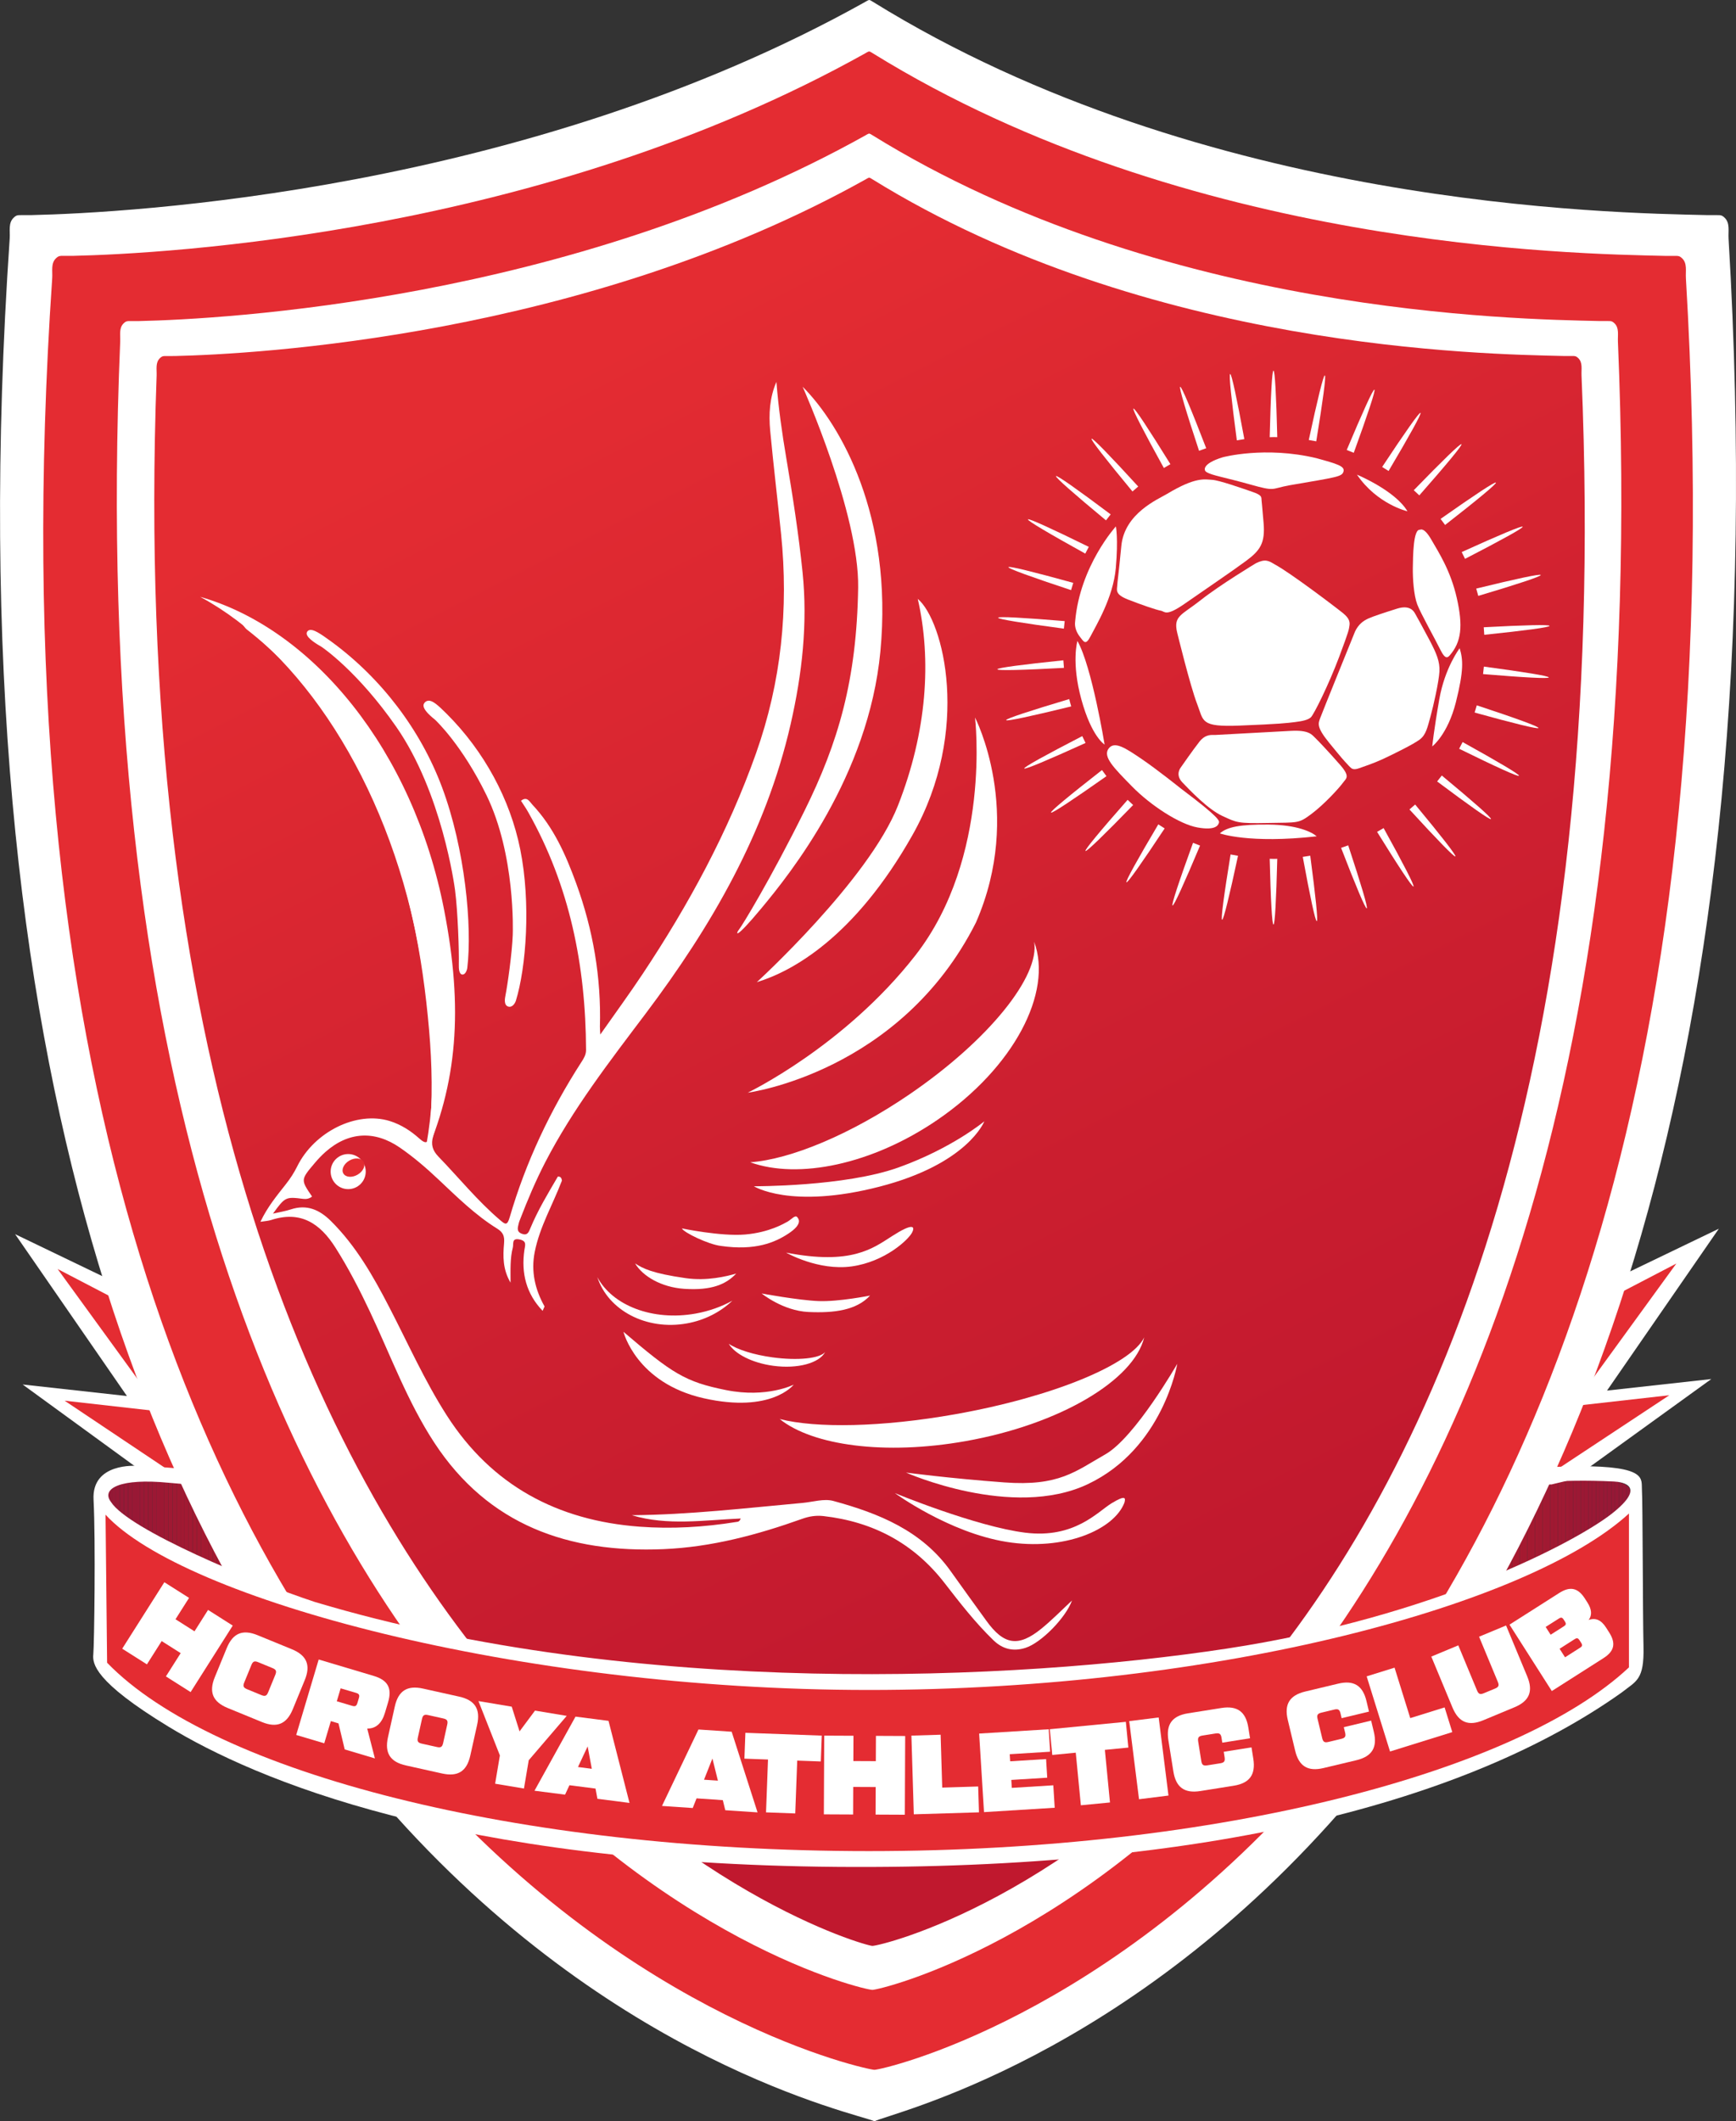 <svg xmlns="http://www.w3.org/2000/svg" xmlns:xlink="http://www.w3.org/1999/xlink" id="Calque_1" x="0px" y="0px" viewBox="0 0 499.73 610.55" style="enable-background:new 0 0 499.73 610.55;" xml:space="preserve"><rect x="0" y="0" width="499.73" height="610.55" fill="#333333" stroke="none"/><style type="text/css">	.st0{fill:url(#SVGID_1_);}	.st1{fill:url(#SVGID_2_);}	.st2{fill:#FFFFFF;}	.st3{fill:#E42C32;}	.st4{fill:#CDCCCC;}	.st5{opacity:0.71;}	.st6{opacity:0.64;}	.st7{opacity:0.72;}	.st8{stroke:#000000;stroke-miterlimit:10;}	.st9{stroke:#000000;stroke-width:2;stroke-miterlimit:10;}	.st10{fill:url(#SVGID_3_);}	.st11{fill:url(#SVGID_4_);}	.st12{fill:url(#SVGID_5_);}	.st13{fill:url(#SVGID_6_);}	.st14{fill:url(#SVGID_7_);}	.st15{fill:url(#SVGID_8_);}	.st16{fill:url(#SVGID_9_);}	.st17{fill:url(#SVGID_10_);}	.st18{fill:url(#SVGID_11_);}	.st19{fill:url(#SVGID_12_);}	.st20{fill:url(#SVGID_13_);}	.st21{fill:url(#SVGID_14_);}	.st22{fill:url(#SVGID_15_);}	.st23{fill:url(#SVGID_16_);}	.st24{fill:url(#SVGID_17_);}	.st25{fill:url(#SVGID_18_);}	.st26{fill:url(#SVGID_19_);}	.st27{fill:url(#SVGID_20_);}	.st28{fill:url(#SVGID_21_);}	.st29{fill:url(#SVGID_22_);}	.st30{fill:url(#SVGID_23_);}	.st31{fill:url(#SVGID_24_);}	.st32{fill:url(#SVGID_25_);}	.st33{fill:#FFFFFF;stroke:#FFFFFF;stroke-miterlimit:10;}	.st34{fill:#FFFFFF;stroke:#FFFFFF;stroke-width:2;stroke-miterlimit:10;}	.st35{clip-path:url(#SVGID_27_);fill:#BE1823;}	.st36{clip-path:url(#SVGID_27_);fill:#BE1824;}	.st37{clip-path:url(#SVGID_27_);fill:#BD1824;}	.st38{clip-path:url(#SVGID_27_);fill:#BC1824;}	.st39{clip-path:url(#SVGID_27_);fill:#BB1825;}	.st40{clip-path:url(#SVGID_27_);fill:#BA1825;}	.st41{clip-path:url(#SVGID_27_);fill:#B91826;}	.st42{clip-path:url(#SVGID_27_);fill:#B81826;}	.st43{clip-path:url(#SVGID_27_);fill:#B71827;}	.st44{clip-path:url(#SVGID_27_);fill:#B61827;}	.st45{clip-path:url(#SVGID_27_);fill:#B51828;}	.st46{clip-path:url(#SVGID_27_);fill:#B51928;}	.st47{clip-path:url(#SVGID_27_);fill:#B41928;}	.st48{clip-path:url(#SVGID_27_);fill:#B31929;}	.st49{clip-path:url(#SVGID_27_);fill:#B21929;}	.st50{clip-path:url(#SVGID_27_);fill:#B1192A;}	.st51{clip-path:url(#SVGID_27_);fill:#B0192A;}	.st52{clip-path:url(#SVGID_27_);fill:#B0192B;}	.st53{clip-path:url(#SVGID_27_);fill:#AF192B;}	.st54{clip-path:url(#SVGID_27_);fill:#AE192B;}	.st55{clip-path:url(#SVGID_27_);fill:#AE192C;}	.st56{clip-path:url(#SVGID_27_);fill:#AD192C;}	.st57{clip-path:url(#SVGID_27_);fill:#AC192C;}	.st58{clip-path:url(#SVGID_27_);fill:#AC192D;}	.st59{clip-path:url(#SVGID_27_);fill:#AB192D;}	.st60{clip-path:url(#SVGID_27_);fill:#AA192D;}	.st61{clip-path:url(#SVGID_27_);fill:#AA192E;}	.st62{clip-path:url(#SVGID_27_);fill:#A9192E;}	.st63{clip-path:url(#SVGID_27_);fill:#A8192F;}	.st64{clip-path:url(#SVGID_27_);fill:#A7192F;}	.st65{clip-path:url(#SVGID_27_);fill:#A61930;}	.st66{clip-path:url(#SVGID_27_);fill:#A51930;}	.st67{clip-path:url(#SVGID_27_);fill:#A41930;}	.st68{clip-path:url(#SVGID_27_);fill:#A41931;}	.st69{clip-path:url(#SVGID_27_);fill:#A31931;}	.st70{clip-path:url(#SVGID_27_);fill:#A21931;}	.st71{clip-path:url(#SVGID_27_);fill:#A21932;}	.st72{clip-path:url(#SVGID_27_);fill:#A11932;}	.st73{clip-path:url(#SVGID_27_);fill:#A01932;}	.st74{clip-path:url(#SVGID_27_);fill:#9F1933;}	.st75{clip-path:url(#SVGID_27_);fill:#9E1933;}	.st76{clip-path:url(#SVGID_27_);fill:#9D1833;}	.st77{clip-path:url(#SVGID_27_);fill:#9D1834;}	.st78{clip-path:url(#SVGID_27_);fill:#9C1834;}	.st79{clip-path:url(#SVGID_27_);fill:#9B1834;}	.st80{clip-path:url(#SVGID_27_);fill:#9A1835;}	.st81{clip-path:url(#SVGID_27_);fill:#991835;}	.st82{clip-path:url(#SVGID_27_);fill:#981835;}	.st83{clip-path:url(#SVGID_27_);fill:#981836;}	.st84{clip-path:url(#SVGID_27_);fill:#971836;}	.st85{clip-path:url(#SVGID_27_);fill:#961836;}	.st86{clip-path:url(#SVGID_27_);fill:#951836;}	.st87{clip-path:url(#SVGID_27_);fill:#941837;}	.st88{clip-path:url(#SVGID_29_);fill:#941837;}	.st89{clip-path:url(#SVGID_29_);fill:#951836;}	.st90{clip-path:url(#SVGID_29_);fill:#961836;}	.st91{clip-path:url(#SVGID_29_);fill:#971836;}	.st92{clip-path:url(#SVGID_29_);fill:#981836;}	.st93{clip-path:url(#SVGID_29_);fill:#981835;}	.st94{clip-path:url(#SVGID_29_);fill:#991835;}	.st95{clip-path:url(#SVGID_29_);fill:#9A1835;}	.st96{clip-path:url(#SVGID_29_);fill:#9B1834;}	.st97{clip-path:url(#SVGID_29_);fill:#9C1834;}	.st98{clip-path:url(#SVGID_29_);fill:#9D1834;}	.st99{clip-path:url(#SVGID_29_);fill:#9D1833;}	.st100{clip-path:url(#SVGID_29_);fill:#9E1933;}	.st101{clip-path:url(#SVGID_29_);fill:#9F1933;}	.st102{clip-path:url(#SVGID_29_);fill:#A01932;}	.st103{clip-path:url(#SVGID_29_);fill:#A11932;}	.st104{clip-path:url(#SVGID_29_);fill:#A21932;}	.st105{clip-path:url(#SVGID_29_);fill:#A21931;}	.st106{clip-path:url(#SVGID_29_);fill:#A31931;}	.st107{clip-path:url(#SVGID_29_);fill:#A41931;}	.st108{clip-path:url(#SVGID_29_);fill:#A41930;}	.st109{clip-path:url(#SVGID_29_);fill:#A51930;}	.st110{clip-path:url(#SVGID_29_);fill:#A61930;}	.st111{clip-path:url(#SVGID_29_);fill:#A7192F;}	.st112{clip-path:url(#SVGID_29_);fill:#A8192F;}	.st113{clip-path:url(#SVGID_29_);fill:#A9192E;}	.st114{clip-path:url(#SVGID_29_);fill:#AA192E;}	.st115{clip-path:url(#SVGID_29_);fill:#AA192D;}	.st116{clip-path:url(#SVGID_29_);fill:#AB192D;}	.st117{clip-path:url(#SVGID_29_);fill:#AC192D;}	.st118{clip-path:url(#SVGID_29_);fill:#AC192C;}	.st119{clip-path:url(#SVGID_29_);fill:#AD192C;}	.st120{clip-path:url(#SVGID_29_);fill:#AE192C;}	.st121{clip-path:url(#SVGID_29_);fill:#AE192B;}	.st122{clip-path:url(#SVGID_29_);fill:#AF192B;}	.st123{clip-path:url(#SVGID_29_);fill:#B0192B;}	.st124{clip-path:url(#SVGID_29_);fill:#B0192A;}	.st125{clip-path:url(#SVGID_29_);fill:#B1192A;}	.st126{clip-path:url(#SVGID_29_);fill:#B21929;}	.st127{clip-path:url(#SVGID_29_);fill:#B31929;}	.st128{clip-path:url(#SVGID_29_);fill:#B41928;}	.st129{clip-path:url(#SVGID_29_);fill:#B51928;}	.st130{clip-path:url(#SVGID_29_);fill:#B51828;}	.st131{clip-path:url(#SVGID_29_);fill:#B61827;}	.st132{clip-path:url(#SVGID_29_);fill:#B71827;}	.st133{clip-path:url(#SVGID_29_);fill:#B81826;}	.st134{clip-path:url(#SVGID_29_);fill:#B91826;}	.st135{clip-path:url(#SVGID_29_);fill:#BA1825;}	.st136{clip-path:url(#SVGID_29_);fill:#BB1825;}	.st137{clip-path:url(#SVGID_29_);fill:#BC1824;}	.st138{clip-path:url(#SVGID_29_);fill:#BD1824;}	.st139{clip-path:url(#SVGID_29_);fill:#BE1824;}	.st140{clip-path:url(#SVGID_29_);fill:#BE1823;}	.st141{fill:url(#SVGID_30_);}	.st142{clip-path:url(#SVGID_32_);fill:#BE1823;}	.st143{clip-path:url(#SVGID_32_);fill:#BE1824;}	.st144{clip-path:url(#SVGID_32_);fill:#BD1824;}	.st145{clip-path:url(#SVGID_32_);fill:#BC1824;}	.st146{clip-path:url(#SVGID_32_);fill:#BB1825;}	.st147{clip-path:url(#SVGID_32_);fill:#BA1825;}	.st148{clip-path:url(#SVGID_32_);fill:#B91826;}	.st149{clip-path:url(#SVGID_32_);fill:#B81826;}	.st150{clip-path:url(#SVGID_32_);fill:#B71827;}	.st151{clip-path:url(#SVGID_32_);fill:#B61827;}	.st152{clip-path:url(#SVGID_32_);fill:#B51828;}	.st153{clip-path:url(#SVGID_32_);fill:#B51928;}	.st154{clip-path:url(#SVGID_32_);fill:#B41928;}	.st155{clip-path:url(#SVGID_32_);fill:#B31929;}	.st156{clip-path:url(#SVGID_32_);fill:#B21929;}	.st157{clip-path:url(#SVGID_32_);fill:#B1192A;}	.st158{clip-path:url(#SVGID_32_);fill:#B0192A;}	.st159{clip-path:url(#SVGID_32_);fill:#B0192B;}	.st160{clip-path:url(#SVGID_32_);fill:#AF192B;}	.st161{clip-path:url(#SVGID_32_);fill:#AE192B;}	.st162{clip-path:url(#SVGID_32_);fill:#AE192C;}	.st163{clip-path:url(#SVGID_32_);fill:#AD192C;}	.st164{clip-path:url(#SVGID_32_);fill:#AC192C;}	.st165{clip-path:url(#SVGID_32_);fill:#AC192D;}	.st166{clip-path:url(#SVGID_32_);fill:#AB192D;}	.st167{clip-path:url(#SVGID_32_);fill:#AA192D;}	.st168{clip-path:url(#SVGID_32_);fill:#AA192E;}	.st169{clip-path:url(#SVGID_32_);fill:#A9192E;}	.st170{clip-path:url(#SVGID_32_);fill:#A8192F;}	.st171{clip-path:url(#SVGID_32_);fill:#A7192F;}	.st172{clip-path:url(#SVGID_32_);fill:#A61930;}	.st173{clip-path:url(#SVGID_32_);fill:#A51930;}	.st174{clip-path:url(#SVGID_32_);fill:#A41930;}	.st175{clip-path:url(#SVGID_32_);fill:#A41931;}	.st176{clip-path:url(#SVGID_32_);fill:#A31931;}	.st177{clip-path:url(#SVGID_32_);fill:#A21931;}	.st178{clip-path:url(#SVGID_32_);fill:#A21932;}	.st179{clip-path:url(#SVGID_32_);fill:#A11932;}	.st180{clip-path:url(#SVGID_32_);fill:#A01932;}	.st181{clip-path:url(#SVGID_32_);fill:#9F1933;}	.st182{clip-path:url(#SVGID_32_);fill:#9E1933;}	.st183{clip-path:url(#SVGID_32_);fill:#9D1833;}	.st184{clip-path:url(#SVGID_32_);fill:#9D1834;}	.st185{clip-path:url(#SVGID_32_);fill:#9C1834;}	.st186{clip-path:url(#SVGID_32_);fill:#9B1834;}	.st187{clip-path:url(#SVGID_32_);fill:#9A1835;}	.st188{clip-path:url(#SVGID_32_);fill:#991835;}	.st189{clip-path:url(#SVGID_32_);fill:#981835;}	.st190{clip-path:url(#SVGID_32_);fill:#981836;}	.st191{clip-path:url(#SVGID_32_);fill:#971836;}	.st192{clip-path:url(#SVGID_32_);fill:#961836;}	.st193{clip-path:url(#SVGID_32_);fill:#951836;}	.st194{clip-path:url(#SVGID_32_);fill:#941837;}	.st195{clip-path:url(#SVGID_34_);fill:#941837;}	.st196{clip-path:url(#SVGID_34_);fill:#951836;}	.st197{clip-path:url(#SVGID_34_);fill:#961836;}	.st198{clip-path:url(#SVGID_34_);fill:#971836;}	.st199{clip-path:url(#SVGID_34_);fill:#981836;}	.st200{clip-path:url(#SVGID_34_);fill:#981835;}	.st201{clip-path:url(#SVGID_34_);fill:#991835;}	.st202{clip-path:url(#SVGID_34_);fill:#9A1835;}	.st203{clip-path:url(#SVGID_34_);fill:#9B1834;}	.st204{clip-path:url(#SVGID_34_);fill:#9C1834;}	.st205{clip-path:url(#SVGID_34_);fill:#9D1834;}	.st206{clip-path:url(#SVGID_34_);fill:#9D1833;}	.st207{clip-path:url(#SVGID_34_);fill:#9E1933;}	.st208{clip-path:url(#SVGID_34_);fill:#9F1933;}	.st209{clip-path:url(#SVGID_34_);fill:#A01932;}	.st210{clip-path:url(#SVGID_34_);fill:#A11932;}	.st211{clip-path:url(#SVGID_34_);fill:#A21932;}	.st212{clip-path:url(#SVGID_34_);fill:#A21931;}	.st213{clip-path:url(#SVGID_34_);fill:#A31931;}	.st214{clip-path:url(#SVGID_34_);fill:#A41931;}	.st215{clip-path:url(#SVGID_34_);fill:#A41930;}	.st216{clip-path:url(#SVGID_34_);fill:#A51930;}	.st217{clip-path:url(#SVGID_34_);fill:#A61930;}	.st218{clip-path:url(#SVGID_34_);fill:#A7192F;}	.st219{clip-path:url(#SVGID_34_);fill:#A8192F;}	.st220{clip-path:url(#SVGID_34_);fill:#A9192E;}	.st221{clip-path:url(#SVGID_34_);fill:#AA192E;}	.st222{clip-path:url(#SVGID_34_);fill:#AA192D;}	.st223{clip-path:url(#SVGID_34_);fill:#AB192D;}	.st224{clip-path:url(#SVGID_34_);fill:#AC192D;}	.st225{clip-path:url(#SVGID_34_);fill:#AC192C;}	.st226{clip-path:url(#SVGID_34_);fill:#AD192C;}	.st227{clip-path:url(#SVGID_34_);fill:#AE192C;}	.st228{clip-path:url(#SVGID_34_);fill:#AE192B;}	.st229{clip-path:url(#SVGID_34_);fill:#AF192B;}	.st230{clip-path:url(#SVGID_34_);fill:#B0192B;}	.st231{clip-path:url(#SVGID_34_);fill:#B0192A;}	.st232{clip-path:url(#SVGID_34_);fill:#B1192A;}	.st233{clip-path:url(#SVGID_34_);fill:#B21929;}	.st234{clip-path:url(#SVGID_34_);fill:#B31929;}	.st235{clip-path:url(#SVGID_34_);fill:#B41928;}	.st236{clip-path:url(#SVGID_34_);fill:#B51928;}	.st237{clip-path:url(#SVGID_34_);fill:#B51828;}	.st238{clip-path:url(#SVGID_34_);fill:#B61827;}	.st239{clip-path:url(#SVGID_34_);fill:#B71827;}	.st240{clip-path:url(#SVGID_34_);fill:#B81826;}	.st241{clip-path:url(#SVGID_34_);fill:#B91826;}	.st242{clip-path:url(#SVGID_34_);fill:#BA1825;}	.st243{clip-path:url(#SVGID_34_);fill:#BB1825;}	.st244{clip-path:url(#SVGID_34_);fill:#BC1824;}	.st245{clip-path:url(#SVGID_34_);fill:#BD1824;}	.st246{clip-path:url(#SVGID_34_);fill:#BE1824;}	.st247{clip-path:url(#SVGID_34_);fill:#BE1823;}	.st248{fill:url(#SVGID_35_);}</style><g>	<g>		<defs>			<path id="SVGID_31_" d="M428.07,425.22c0,0,27.14-0.22,34.46,0.72c7.32,0.94,12.05,3.06-3.95,13.91    c-9.12,6.18-18.6,11.12-28.41,15.44c-9.84,4.33-28.23,11.95-33.53,7.4c-5.3-4.55,14.58-34.31,14.58-34.31    S418.31,426.65,428.07,425.22z"></path>		</defs>		<clipPath id="SVGID_1_">			<use xlink:href="#SVGID_31_" style="overflow:visible;"></use>		</clipPath>		<rect x="391.34" y="425" style="clip-path:url(#SVGID_1_);fill:#BE1823;" width="4.4" height="42.24"></rect>		<rect x="395.74" y="425" style="clip-path:url(#SVGID_1_);fill:#BE1823;" width="1.1" height="42.24"></rect>		<rect x="396.84" y="425" style="clip-path:url(#SVGID_1_);fill:#BE1824;" width="1.1" height="42.24"></rect>		<rect x="397.94" y="425" style="clip-path:url(#SVGID_1_);fill:#BD1824;" width="1.1" height="42.24"></rect>		<rect x="399.04" y="425" style="clip-path:url(#SVGID_1_);fill:#BC1824;" width="1.1" height="42.24"></rect>		<rect x="400.13" y="425" style="clip-path:url(#SVGID_1_);fill:#BB1825;" width="1.1" height="42.24"></rect>		<rect x="401.23" y="425" style="clip-path:url(#SVGID_1_);fill:#BB1825;" width="1.1" height="42.24"></rect>		<rect x="402.33" y="425" style="clip-path:url(#SVGID_1_);fill:#BA1825;" width="1.1" height="42.24"></rect>		<rect x="403.43" y="425" style="clip-path:url(#SVGID_1_);fill:#B91826;" width="1.1" height="42.24"></rect>		<rect x="404.52" y="425" style="clip-path:url(#SVGID_1_);fill:#B91826;" width="1.1" height="42.24"></rect>		<rect x="405.62" y="425" style="clip-path:url(#SVGID_1_);fill:#B81826;" width="1.1" height="42.24"></rect>		<rect x="406.72" y="425" style="clip-path:url(#SVGID_1_);fill:#B71827;" width="1.1" height="42.24"></rect>		<rect x="407.82" y="425" style="clip-path:url(#SVGID_1_);fill:#B71827;" width="1.1" height="42.24"></rect>		<rect x="408.92" y="425" style="clip-path:url(#SVGID_1_);fill:#B61827;" width="1.1" height="42.24"></rect>		<rect x="410.01" y="425" style="clip-path:url(#SVGID_1_);fill:#B51828;" width="1.1" height="42.24"></rect>		<rect x="411.11" y="425" style="clip-path:url(#SVGID_1_);fill:#B51928;" width="1.1" height="42.24"></rect>		<rect x="412.21" y="425" style="clip-path:url(#SVGID_1_);fill:#B41928;" width="1.1" height="42.24"></rect>		<rect x="413.31" y="425" style="clip-path:url(#SVGID_1_);fill:#B31929;" width="1.1" height="42.24"></rect>		<rect x="414.41" y="425" style="clip-path:url(#SVGID_1_);fill:#B31929;" width="1.1" height="42.24"></rect>		<rect x="415.5" y="425" style="clip-path:url(#SVGID_1_);fill:#B21929;" width="1.1" height="42.24"></rect>		<rect x="416.6" y="425" style="clip-path:url(#SVGID_1_);fill:#B1192A;" width="1.1" height="42.24"></rect>		<rect x="417.7" y="425" style="clip-path:url(#SVGID_1_);fill:#B1192A;" width="1.1" height="42.24"></rect>		<rect x="418.8" y="425" style="clip-path:url(#SVGID_1_);fill:#B0192A;" width="1.1" height="42.24"></rect>		<rect x="419.89" y="425" style="clip-path:url(#SVGID_1_);fill:#B0192B;" width="1.1" height="42.24"></rect>		<rect x="420.99" y="425" style="clip-path:url(#SVGID_1_);fill:#AF192B;" width="1.1" height="42.24"></rect>		<rect x="422.09" y="425" style="clip-path:url(#SVGID_1_);fill:#AE192B;" width="1.1" height="42.24"></rect>		<rect x="423.19" y="425" style="clip-path:url(#SVGID_1_);fill:#AE192C;" width="1.1" height="42.24"></rect>		<rect x="424.29" y="425" style="clip-path:url(#SVGID_1_);fill:#AD192C;" width="1.1" height="42.24"></rect>		<rect x="425.38" y="425" style="clip-path:url(#SVGID_1_);fill:#AC192C;" width="1.1" height="42.24"></rect>		<rect x="426.48" y="425" style="clip-path:url(#SVGID_1_);fill:#AC192D;" width="1.1" height="42.24"></rect>		<rect x="427.58" y="425" style="clip-path:url(#SVGID_1_);fill:#AB192D;" width="1.1" height="42.24"></rect>		<rect x="428.68" y="425" style="clip-path:url(#SVGID_1_);fill:#AA192D;" width="1.1" height="42.24"></rect>		<rect x="429.78" y="425" style="clip-path:url(#SVGID_1_);fill:#AA192E;" width="1.1" height="42.24"></rect>		<rect x="430.87" y="425" style="clip-path:url(#SVGID_1_);fill:#A9192E;" width="1.1" height="42.24"></rect>		<rect x="431.97" y="425" style="clip-path:url(#SVGID_1_);fill:#A9192E;" width="1.1" height="42.24"></rect>		<rect x="433.07" y="425" style="clip-path:url(#SVGID_1_);fill:#A8192F;" width="1.1" height="42.24"></rect>		<rect x="434.17" y="425" style="clip-path:url(#SVGID_1_);fill:#A7192F;" width="1.1" height="42.24"></rect>		<rect x="435.27" y="425" style="clip-path:url(#SVGID_1_);fill:#A7192F;" width="1.1" height="42.24"></rect>		<rect x="436.36" y="425" style="clip-path:url(#SVGID_1_);fill:#A61930;" width="1.1" height="42.24"></rect>		<rect x="437.46" y="425" style="clip-path:url(#SVGID_1_);fill:#A51930;" width="1.1" height="42.24"></rect>		<rect x="438.56" y="425" style="clip-path:url(#SVGID_1_);fill:#A51930;" width="1.1" height="42.24"></rect>		<rect x="439.66" y="425" style="clip-path:url(#SVGID_1_);fill:#A41930;" width="1.1" height="42.24"></rect>		<rect x="440.75" y="425" style="clip-path:url(#SVGID_1_);fill:#A41931;" width="1.1" height="42.24"></rect>		<rect x="441.85" y="425" style="clip-path:url(#SVGID_1_);fill:#A31931;" width="1.1" height="42.24"></rect>		<rect x="442.95" y="425" style="clip-path:url(#SVGID_1_);fill:#A21931;" width="1.1" height="42.24"></rect>		<rect x="444.05" y="425" style="clip-path:url(#SVGID_1_);fill:#A21932;" width="1.1" height="42.24"></rect>		<rect x="445.15" y="425" style="clip-path:url(#SVGID_1_);fill:#A11932;" width="1.1" height="42.24"></rect>		<rect x="446.24" y="425" style="clip-path:url(#SVGID_1_);fill:#A01932;" width="1.1" height="42.24"></rect>		<rect x="447.34" y="425" style="clip-path:url(#SVGID_1_);fill:#A01932;" width="1.1" height="42.24"></rect>		<rect x="448.44" y="425" style="clip-path:url(#SVGID_1_);fill:#9F1933;" width="1.1" height="42.24"></rect>		<rect x="449.54" y="425" style="clip-path:url(#SVGID_1_);fill:#9F1933;" width="1.1" height="42.24"></rect>		<rect x="450.64" y="425" style="clip-path:url(#SVGID_1_);fill:#9E1933;" width="1.1" height="42.24"></rect>		<rect x="451.73" y="425" style="clip-path:url(#SVGID_1_);fill:#9D1833;" width="1.1" height="42.24"></rect>		<rect x="452.83" y="425" style="clip-path:url(#SVGID_1_);fill:#9D1834;" width="1.1" height="42.24"></rect>		<rect x="453.93" y="425" style="clip-path:url(#SVGID_1_);fill:#9C1834;" width="1.1" height="42.24"></rect>		<rect x="455.03" y="425" style="clip-path:url(#SVGID_1_);fill:#9B1834;" width="1.1" height="42.24"></rect>		<rect x="456.12" y="425" style="clip-path:url(#SVGID_1_);fill:#9B1834;" width="1.1" height="42.24"></rect>		<rect x="457.22" y="425" style="clip-path:url(#SVGID_1_);fill:#9A1835;" width="1.1" height="42.24"></rect>		<rect x="458.32" y="425" style="clip-path:url(#SVGID_1_);fill:#991835;" width="1.1" height="42.24"></rect>		<rect x="459.42" y="425" style="clip-path:url(#SVGID_1_);fill:#991835;" width="1.1" height="42.24"></rect>		<rect x="460.52" y="425" style="clip-path:url(#SVGID_1_);fill:#981835;" width="1.1" height="42.24"></rect>		<rect x="461.61" y="425" style="clip-path:url(#SVGID_1_);fill:#981836;" width="1.1" height="42.24"></rect>		<rect x="462.71" y="425" style="clip-path:url(#SVGID_1_);fill:#971836;" width="1.1" height="42.24"></rect>		<rect x="463.81" y="425" style="clip-path:url(#SVGID_1_);fill:#961836;" width="1.1" height="42.24"></rect>		<rect x="464.91" y="425" style="clip-path:url(#SVGID_1_);fill:#961836;" width="1.1" height="42.24"></rect>		<rect x="466.01" y="425" style="clip-path:url(#SVGID_1_);fill:#951836;" width="1.1" height="42.24"></rect>		<rect x="467.1" y="425" style="clip-path:url(#SVGID_1_);fill:#941837;" width="1.1" height="42.24"></rect>		<rect x="468.2" y="425" style="clip-path:url(#SVGID_1_);fill:#941837;" width="1.1" height="42.24"></rect>		<rect x="469.3" y="425" style="clip-path:url(#SVGID_1_);fill:#941837;" width="5.28" height="42.24"></rect>	</g></g><g>	<g>		<defs>			<path id="SVGID_33_" d="M69.83,426.65c0,0-25.55-2.6-33.76-1.53s-12.92,2.64,4.43,15.82s54.6,28.03,57.42,28.23    c2.83,0.2,2.73,12.4,8.67,7.23c5.94-5.18-15.46-44.05-15.46-44.05S80.76,428.28,69.83,426.65z"></path>		</defs>		<clipPath id="SVGID_2_">			<use xlink:href="#SVGID_33_" style="overflow:visible;"></use>		</clipPath>		<rect x="23.15" y="424.04" style="clip-path:url(#SVGID_2_);fill:#941837;" width="5.55" height="57.53"></rect>		<rect x="28.7" y="424.04" style="clip-path:url(#SVGID_2_);fill:#941837;" width="1.16" height="57.53"></rect>		<rect x="29.87" y="424.04" style="clip-path:url(#SVGID_2_);fill:#941837;" width="1.16" height="57.53"></rect>		<rect x="31.03" y="424.04" style="clip-path:url(#SVGID_2_);fill:#951836;" width="1.16" height="57.53"></rect>		<rect x="32.2" y="424.04" style="clip-path:url(#SVGID_2_);fill:#961836;" width="1.16" height="57.53"></rect>		<rect x="33.36" y="424.04" style="clip-path:url(#SVGID_2_);fill:#961836;" width="1.16" height="57.53"></rect>		<rect x="34.53" y="424.04" style="clip-path:url(#SVGID_2_);fill:#971836;" width="1.16" height="57.53"></rect>		<rect x="35.69" y="424.04" style="clip-path:url(#SVGID_2_);fill:#981836;" width="1.16" height="57.53"></rect>		<rect x="36.86" y="424.04" style="clip-path:url(#SVGID_2_);fill:#981835;" width="1.16" height="57.53"></rect>		<rect x="38.02" y="424.04" style="clip-path:url(#SVGID_2_);fill:#991835;" width="1.16" height="57.53"></rect>		<rect x="39.18" y="424.04" style="clip-path:url(#SVGID_2_);fill:#991835;" width="1.16" height="57.53"></rect>		<rect x="40.35" y="424.04" style="clip-path:url(#SVGID_2_);fill:#9A1835;" width="1.16" height="57.53"></rect>		<rect x="41.51" y="424.04" style="clip-path:url(#SVGID_2_);fill:#9B1834;" width="1.16" height="57.53"></rect>		<rect x="42.68" y="424.04" style="clip-path:url(#SVGID_2_);fill:#9B1834;" width="1.16" height="57.53"></rect>		<rect x="43.84" y="424.04" style="clip-path:url(#SVGID_2_);fill:#9C1834;" width="1.16" height="57.53"></rect>		<rect x="45.01" y="424.04" style="clip-path:url(#SVGID_2_);fill:#9D1834;" width="1.16" height="57.53"></rect>		<rect x="46.17" y="424.04" style="clip-path:url(#SVGID_2_);fill:#9D1833;" width="1.16" height="57.53"></rect>		<rect x="47.34" y="424.04" style="clip-path:url(#SVGID_2_);fill:#9E1933;" width="1.16" height="57.53"></rect>		<rect x="48.5" y="424.04" style="clip-path:url(#SVGID_2_);fill:#9F1933;" width="1.16" height="57.53"></rect>		<rect x="49.67" y="424.04" style="clip-path:url(#SVGID_2_);fill:#9F1933;" width="1.16" height="57.53"></rect>		<rect x="50.83" y="424.04" style="clip-path:url(#SVGID_2_);fill:#A01932;" width="1.16" height="57.53"></rect>		<rect x="51.99" y="424.04" style="clip-path:url(#SVGID_2_);fill:#A01932;" width="1.16" height="57.53"></rect>		<rect x="53.16" y="424.04" style="clip-path:url(#SVGID_2_);fill:#A11932;" width="1.16" height="57.53"></rect>		<rect x="54.32" y="424.04" style="clip-path:url(#SVGID_2_);fill:#A21932;" width="1.16" height="57.53"></rect>		<rect x="55.49" y="424.04" style="clip-path:url(#SVGID_2_);fill:#A21931;" width="1.16" height="57.53"></rect>		<rect x="56.65" y="424.04" style="clip-path:url(#SVGID_2_);fill:#A31931;" width="1.16" height="57.53"></rect>		<rect x="57.82" y="424.04" style="clip-path:url(#SVGID_2_);fill:#A41931;" width="1.16" height="57.53"></rect>		<rect x="58.98" y="424.04" style="clip-path:url(#SVGID_2_);fill:#A41930;" width="1.16" height="57.53"></rect>		<rect x="60.15" y="424.04" style="clip-path:url(#SVGID_2_);fill:#A51930;" width="1.16" height="57.53"></rect>		<rect x="61.31" y="424.04" style="clip-path:url(#SVGID_2_);fill:#A51930;" width="1.16" height="57.53"></rect>		<rect x="62.48" y="424.04" style="clip-path:url(#SVGID_2_);fill:#A61930;" width="1.16" height="57.53"></rect>		<rect x="63.64" y="424.04" style="clip-path:url(#SVGID_2_);fill:#A7192F;" width="1.16" height="57.53"></rect>		<rect x="64.8" y="424.04" style="clip-path:url(#SVGID_2_);fill:#A7192F;" width="1.16" height="57.53"></rect>		<rect x="65.97" y="424.04" style="clip-path:url(#SVGID_2_);fill:#A8192F;" width="1.16" height="57.53"></rect>		<rect x="67.13" y="424.04" style="clip-path:url(#SVGID_2_);fill:#A9192E;" width="1.16" height="57.53"></rect>		<rect x="68.3" y="424.04" style="clip-path:url(#SVGID_2_);fill:#A9192E;" width="1.16" height="57.53"></rect>		<rect x="69.46" y="424.04" style="clip-path:url(#SVGID_2_);fill:#AA192E;" width="1.16" height="57.53"></rect>		<rect x="70.63" y="424.04" style="clip-path:url(#SVGID_2_);fill:#AA192D;" width="1.16" height="57.53"></rect>		<rect x="71.79" y="424.04" style="clip-path:url(#SVGID_2_);fill:#AB192D;" width="1.16" height="57.53"></rect>		<rect x="72.96" y="424.04" style="clip-path:url(#SVGID_2_);fill:#AC192D;" width="1.16" height="57.53"></rect>		<rect x="74.12" y="424.04" style="clip-path:url(#SVGID_2_);fill:#AC192C;" width="1.16" height="57.53"></rect>		<rect x="75.29" y="424.04" style="clip-path:url(#SVGID_2_);fill:#AD192C;" width="1.16" height="57.53"></rect>		<rect x="76.45" y="424.04" style="clip-path:url(#SVGID_2_);fill:#AE192C;" width="1.16" height="57.53"></rect>		<rect x="77.62" y="424.04" style="clip-path:url(#SVGID_2_);fill:#AE192B;" width="1.16" height="57.53"></rect>		<rect x="78.78" y="424.04" style="clip-path:url(#SVGID_2_);fill:#AF192B;" width="1.16" height="57.53"></rect>		<rect x="79.94" y="424.04" style="clip-path:url(#SVGID_2_);fill:#B0192B;" width="1.16" height="57.53"></rect>		<rect x="81.11" y="424.04" style="clip-path:url(#SVGID_2_);fill:#B0192A;" width="1.16" height="57.53"></rect>		<rect x="82.27" y="424.04" style="clip-path:url(#SVGID_2_);fill:#B1192A;" width="1.16" height="57.53"></rect>		<rect x="83.44" y="424.04" style="clip-path:url(#SVGID_2_);fill:#B1192A;" width="1.16" height="57.53"></rect>		<rect x="84.6" y="424.04" style="clip-path:url(#SVGID_2_);fill:#B21929;" width="1.16" height="57.53"></rect>		<rect x="85.77" y="424.04" style="clip-path:url(#SVGID_2_);fill:#B31929;" width="1.16" height="57.53"></rect>		<rect x="86.93" y="424.04" style="clip-path:url(#SVGID_2_);fill:#B31929;" width="1.16" height="57.53"></rect>		<rect x="88.1" y="424.04" style="clip-path:url(#SVGID_2_);fill:#B41928;" width="1.16" height="57.53"></rect>		<rect x="89.26" y="424.04" style="clip-path:url(#SVGID_2_);fill:#B51928;" width="1.16" height="57.53"></rect>		<rect x="90.43" y="424.04" style="clip-path:url(#SVGID_2_);fill:#B51828;" width="1.16" height="57.53"></rect>		<rect x="91.59" y="424.04" style="clip-path:url(#SVGID_2_);fill:#B61827;" width="1.16" height="57.53"></rect>		<rect x="92.75" y="424.04" style="clip-path:url(#SVGID_2_);fill:#B71827;" width="1.16" height="57.53"></rect>		<rect x="93.92" y="424.04" style="clip-path:url(#SVGID_2_);fill:#B71827;" width="1.16" height="57.53"></rect>		<rect x="95.08" y="424.04" style="clip-path:url(#SVGID_2_);fill:#B81826;" width="1.16" height="57.53"></rect>		<rect x="96.25" y="424.04" style="clip-path:url(#SVGID_2_);fill:#B91826;" width="1.16" height="57.53"></rect>		<rect x="97.41" y="424.04" style="clip-path:url(#SVGID_2_);fill:#B91826;" width="1.16" height="57.53"></rect>		<rect x="98.58" y="424.04" style="clip-path:url(#SVGID_2_);fill:#BA1825;" width="1.16" height="57.53"></rect>		<rect x="99.74" y="424.04" style="clip-path:url(#SVGID_2_);fill:#BB1825;" width="1.16" height="57.53"></rect>		<rect x="100.91" y="424.04" style="clip-path:url(#SVGID_2_);fill:#BB1825;" width="1.16" height="57.53"></rect>		<rect x="102.07" y="424.04" style="clip-path:url(#SVGID_2_);fill:#BC1824;" width="1.16" height="57.53"></rect>		<rect x="103.24" y="424.04" style="clip-path:url(#SVGID_2_);fill:#BD1824;" width="1.16" height="57.53"></rect>		<rect x="104.4" y="424.04" style="clip-path:url(#SVGID_2_);fill:#BE1824;" width="1.16" height="57.53"></rect>		<rect x="105.56" y="424.04" style="clip-path:url(#SVGID_2_);fill:#BE1823;" width="1.16" height="57.53"></rect>		<rect x="106.73" y="424.04" style="clip-path:url(#SVGID_2_);fill:#BE1823;" width="5.81" height="57.53"></rect>	</g></g><g>	<g>		<polygon class="st2" points="452.63,425.81 492.62,396.92 462.6,400.24 494.79,353.65 452.06,374.22 433.91,427.1 446.58,427.27      "></polygon>	</g>	<g>		<polygon class="st3" points="455.42,377.81 482.55,363.68 452.73,404.72 480.54,401.58 448.88,422.5 436.81,421.99   "></polygon>	</g></g><g>	<g>		<polygon class="st2" points="43.5,425.42 6.52,398.49 36.54,401.81 4.35,355.22 47.08,375.79 69.83,426.65 55.84,426.99   "></polygon>	</g>	<g>		<polygon class="st3" points="43.72,379.38 16.59,365.25 46.41,406.29 18.6,403.15 48.43,423.11 62.33,423.56   "></polygon>	</g></g><g>	<path class="st2" d="M497.59,68.69c-0.13-2.23,0.47-4.51-1.16-6.05c-1.09-1.03-1.24-0.64-5.14-0.73  c-27.21-0.62-144.37-2.22-239.95-61.35c-0.38-0.23-0.91-0.62-1.22-0.55c-0.3,0.07-1.11,0.57-1.11,0.57  C150.89,55.37,36.29,61.29,9.09,61.91c-3.9,0.09-4.05-0.3-5.14,0.73c-1.63,1.54-1.01,3.83-1.16,6.05  c-33.02,484.14,238.87,537.37,248.96,541.86C260.38,605.95,526.13,549.29,497.59,68.69z"></path></g><g>	<path class="st3" d="M485.31,80.09c-0.13-2.11,0.45-4.28-1.1-5.75c-1.04-0.98-1.18-0.61-4.89-0.69  c-25.86-0.59-137.22-2.11-228.06-58.31c-0.36-0.22-0.86-0.59-1.16-0.52c-0.29,0.07-1.05,0.54-1.05,0.54  C155.79,67.43,46.87,73.05,21.02,73.64c-3.71,0.08-3.85-0.29-4.89,0.69c-1.55,1.47-0.96,3.64-1.1,5.75  C-16.36,540.24,248.27,595.74,251.7,595.74C256.34,595.74,512.44,536.88,485.31,80.09z"></path></g><g>	<path class="st2" d="M465.74,98.31c-0.08-1.94,0.41-3.93-1.01-5.27c-0.95-0.9-1.08-0.56-4.48-0.64  c-23.71-0.54-125.79-1.94-209.08-53.46c-0.33-0.2-0.79-0.54-1.06-0.48c-0.26,0.06-0.96,0.49-0.96,0.49  C163.65,86.71,63.8,91.87,40.09,92.41c-3.4,0.08-3.53-0.26-4.48,0.64c-1.42,1.35-0.93,3.33-1.01,5.27  C16.91,518.36,246.47,572.73,251.13,572.73C255.44,572.73,483.43,518.36,465.74,98.31z"></path></g><g>	<linearGradient id="SVGID_3_" gradientUnits="userSpaceOnUse" x1="191.524" y1="91.339" x2="378.132" y2="458.426">		<stop offset="0" style="stop-color:#E42C32"></stop>		<stop offset="0.498" style="stop-color:#D02130"></stop>		<stop offset="1" style="stop-color:#C0182E"></stop>	</linearGradient>	<path class="st10" d="M455.26,108.07c-0.08-1.85,0.39-3.73-0.96-5.01c-0.9-0.85-1.03-0.53-4.26-0.6  c-22.56-0.52-119.68-1.84-198.91-50.86c-0.31-0.19-0.75-0.51-1.01-0.45c-0.25,0.06-0.92,0.47-0.92,0.47  c-81.33,45.42-176.33,50.33-198.89,50.85c-3.23,0.07-3.36-0.25-4.26,0.6c-1.35,1.28-0.9,3.17-0.96,5.01  C30.74,498.3,247.37,560.07,251.13,560.07C255.89,560.07,472.09,507.69,455.26,108.07z"></path></g><g>	<g>		<path class="st2" d="M339.94,220.84c0,0-1.78,2.05,0.4,4.33c2.17,2.28,7.39,7.77,11.53,9.68c4.15,1.91,4.37,2.19,13.12,2.02   c8.75-0.17,8.75,0.22,12.5-2.58s8.07-7.57,9.03-8.91s2.3-1.74-0.73-5.21s-6.27-6.92-7.23-7.83c-0.96-0.92-1.8-2.26-6.96-1.98   c-5.16,0.28-20.78,1.13-21.75,1.18c-0.97,0.05-2.75-0.39-4.6,1.96S339.94,220.84,339.94,220.84z"></path>	</g>	<g>		<path class="st2" d="M390.08,181.73c0,0-9.57,23.6-10.08,25.04c-0.51,1.45-1.1,2.46,2.6,7c3.7,4.54,4.33,5.21,5.05,5.97   c0.72,0.77,0.7,0.78,1.07,1.12c0.36,0.34,0.86,0.86,2.57,0.24c1.71-0.62,3.95-1.32,6.9-2.68c2.94-1.37,8.75-4.23,10.53-5.59   c1.79-1.37,2.19-3.47,3.05-6.54c0.86-3.07,2.42-10.09,2.59-12.97s-0.88-5.32-2.78-8.94s-3.87-7.15-4.25-7.82   c-0.38-0.67-1.51-2.52-5.13-1.39c-3.62,1.14-6.85,2.19-8.33,2.86S391.05,179.72,390.08,181.73z"></path>	</g>	<g>		<path class="st2" d="M361.52,162.12c0,0-10.26,6.17-15.81,10.56s-8.02,4.54-6.84,9.42c0,0,3.76,15.42,5.72,20.46   c1.96,5.05,0.84,6.73,12.28,6.28s13.68-0.73,15.92-1.01c2.24-0.28,3.7-0.62,4.54-1.35c0.84-0.73,5.16-9.42,8.13-17.32   c2.97-7.91,2.8-7.91,2.97-8.91c0.17-1.01,0.19-2.11-1.73-3.69c-1.92-1.58-15.21-11.67-19.69-14.08   C365.22,161.41,364.27,160.75,361.52,162.12z"></path>	</g>	<g>		<path class="st2" d="M336.01,142.12c-2.65,1.59-12.31,5.6-13.22,15s-1.09,9.91-1.17,11.33c-0.08,1.42-0.75,2.6,3.11,4.12   s8.2,2.99,9.42,3.2c1.21,0.2,1.35,1.85,6.9-2.02s13.54-9.27,17.62-12.29s5.56-5.11,5.07-10.94s-0.49-5.44-0.58-6.45   s0.25-1.51-2.69-2.52c-2.94-1.01-9.59-3.36-11.61-3.45C346.86,138,344.25,137.16,336.01,142.12z"></path>	</g>	<g>		<path class="st2" d="M321.22,151.52c0,0-10.33,11.31-11.73,27.36c-0.22,1.67,0.43,3.21,1.45,4.5c1.02,1.29,1.58,2.55,3.02-0.31   c1.44-2.86,6.49-11.01,7.24-19.59S321.22,151.52,321.22,151.52z"></path>	</g>	<g>		<path class="st2" d="M310.15,184.49c0,0-1.81,6.08,1.14,16.84s6.68,12.97,6.68,12.97S314.31,191.79,310.15,184.49z"></path>	</g>	<g>		<path class="st2" d="M339.96,226.98c0,0-7.15-5.72-11.52-8.66c-4.37-2.94-7.64-5.18-9.33-2.84s1.51,5.53,6.8,10.92   s13.62,10.85,18.84,11.77c5.21,0.93,5.91-0.68,6.11-1.27C351.06,236.31,351.48,235.64,339.96,226.98z"></path>	</g>	<g>		<path class="st2" d="M351.16,239.87c0,0,8.32,3.04,27.87,0.84c-1.48-1.28-5.68-3.3-13.84-3.38   C357.03,237.24,353.16,238.04,351.16,239.87z"></path>	</g>	<g>		<path class="st2" d="M351.99,131.61c0,0,12.11-3.28,26.91,0.25c6.14,1.68,8.28,2.34,7.84,3.86c-0.44,1.52-1.87,1.6-15.57,3.96   c-5.47,1.01-3.87,1.85-11.35-0.25c-7.48-2.1-11.02-2.61-12.45-3.53C346.44,135.48,345.93,133.46,351.99,131.61z"></path>	</g>	<g>		<path class="st2" d="M390.62,136.62c0,0,11.01,4.56,14.53,10.54C405.15,147.16,396.45,145.17,390.62,136.62z"></path>	</g>	<g>		<path class="st2" d="M408.79,152.48c0,0,1.08-0.9,3.21,2.8s5.58,8.94,7.37,16.9c1.79,7.96,1.35,12.56-2.07,16.48   c-0.5,0.5-1.18,1.4-2.69-1.68c-1.51-3.08-5.67-10.45-6.65-13.05c-0.98-2.6-1.31-7.39-1.26-10.56   C406.76,160.21,406.79,152.12,408.79,152.48z"></path>	</g>	<g>		<path class="st2" d="M420.18,186.58c0,0-4.28,5.59-5.87,14.75c-1.6,9.17-2.02,13.51-2.02,13.51s4.42-3.37,6.78-12.62   C421.41,192.96,421.17,189.82,420.18,186.58z"></path>	</g></g><g>	<g>		<path class="st2" d="M367.68,125.82c-0.29-11.93-0.68-19.15-1.09-19.15c-0.42,0-0.8,7.22-1.09,19.16c0.4-0.01,0.8-0.03,1.21-0.03   C367.02,125.79,367.35,125.81,367.68,125.82z"></path>	</g>	<g>		<path class="st2" d="M365.5,247.18c0.29,11.8,0.67,18.94,1.09,18.94c0.41,0,0.79-7.13,1.09-18.93c-0.33,0.01-0.65,0.02-0.98,0.02   C366.29,247.21,365.9,247.18,365.5,247.18z"></path>	</g>	<g>		<path class="st2" d="M381.37,108.05c-0.41-0.08-2.12,6.94-4.62,18.59c0.72,0.12,1.44,0.24,2.15,0.38   C380.82,115.27,381.78,108.12,381.37,108.05z"></path>	</g>	<g>		<path class="st2" d="M351.8,264.73c0.41,0.08,2.1-6.87,4.58-18.41c-0.72-0.12-1.43-0.25-2.14-0.39   C352.34,257.57,351.39,264.65,351.8,264.73z"></path>	</g>	<g>		<path class="st2" d="M395.64,112.15c-0.39-0.15-3.36,6.41-7.97,17.37c0.68,0.25,1.36,0.52,2.03,0.8   C393.76,119.14,396.03,112.3,395.64,112.15z"></path>	</g>	<g>		<path class="st2" d="M337.53,260.63c0.39,0.15,3.34-6.36,7.92-17.25c-0.68-0.25-1.36-0.52-2.02-0.8   C339.39,253.69,337.14,260.48,337.53,260.63z"></path>	</g>	<g>		<path class="st2" d="M408.91,118.82c-0.35-0.22-4.49,5.67-11.04,15.58c0.62,0.37,1.24,0.77,1.85,1.16   C405.77,125.34,409.26,119.05,408.91,118.82z"></path>	</g>	<g>		<path class="st2" d="M324.26,253.95c0.35,0.22,4.47-5.64,11-15.51c-0.62-0.38-1.23-0.78-1.83-1.17   C327.39,247.46,323.91,253.73,324.26,253.95z"></path>	</g>	<g>		<path class="st2" d="M420.7,127.85c-0.31-0.28-5.46,4.73-13.73,13.25c0.54,0.48,1.08,0.98,1.6,1.48   C416.41,133.66,421.01,128.13,420.7,127.85z"></path>	</g>	<g>		<path class="st2" d="M312.47,244.93c0.31,0.28,5.45-4.72,13.72-13.23c-0.54-0.49-1.07-0.99-1.59-1.49   C316.75,239.12,312.16,244.65,312.47,244.93z"></path>	</g>	<g>		<path class="st2" d="M302.55,233.88c0.25,0.33,6.24-3.64,15.96-10.48c-0.44-0.58-0.87-1.16-1.29-1.76   C307.85,228.96,302.3,233.54,302.55,233.88z"></path>	</g>	<g>		<path class="st2" d="M430.62,138.9c-0.25-0.33-6.23,3.63-15.93,10.45c0.44,0.57,0.88,1.16,1.3,1.75   C425.34,143.81,430.87,139.23,430.62,138.9z"></path>	</g>	<g>		<path class="st2" d="M294.85,221.18c0.18,0.37,6.82-2.42,17.64-7.34c-0.33-0.65-0.64-1.3-0.95-1.97   C300.98,217.32,294.67,220.8,294.85,221.18z"></path>	</g>	<g>		<path class="st2" d="M438.32,151.6c-0.18-0.37-6.78,2.41-17.55,7.3c0.33,0.65,0.65,1.3,0.96,1.95   C432.23,155.43,438.5,151.97,438.32,151.6z"></path>	</g>	<g>		<path class="st2" d="M443.52,165.5c-0.11-0.4-7.1,1.1-18.57,3.91c0.2,0.7,0.41,1.39,0.59,2.1   C436.85,168.14,443.63,165.9,443.52,165.5z"></path>	</g>	<g>		<path class="st2" d="M289.64,207.27c0.11,0.4,7.16-1.12,18.72-3.95c-0.2-0.7-0.4-1.4-0.57-2.11   C296.39,204.61,289.53,206.87,289.64,207.27z"></path>	</g>	<g>		<path class="st2" d="M446.06,180.14c-0.03-0.41-7.17-0.23-18.95,0.4c0.07,0.72,0.12,1.44,0.16,2.17   C439.01,181.49,446.09,180.55,446.06,180.14z"></path>	</g>	<g>		<path class="st2" d="M287.11,192.64c0.03,0.42,7.25,0.23,19.16-0.41c-0.07-0.72-0.12-1.45-0.17-2.18   C294.24,191.28,287.07,192.22,287.11,192.64z"></path>	</g>	<g>		<path class="st2" d="M427.15,191.86c-0.06,0.72-0.14,1.44-0.23,2.16c11.75,0.98,18.88,1.37,18.92,0.96   C445.89,194.57,438.84,193.43,427.15,191.86z"></path>	</g>	<g>		<path class="st2" d="M287.32,177.79c-0.05,0.41,7.1,1.57,18.93,3.15c0.07-0.73,0.15-1.45,0.24-2.17   C294.6,177.78,287.37,177.38,287.32,177.79z"></path>	</g>	<g>		<path class="st2" d="M290.29,163.24c-0.12,0.4,6.69,2.86,18.03,6.61c0.2-0.7,0.41-1.4,0.63-2.09   C297.44,164.58,290.41,162.84,290.29,163.24z"></path>	</g>	<g>		<path class="st2" d="M442.87,209.53c0.12-0.4-6.58-2.83-17.76-6.52c-0.2,0.7-0.4,1.39-0.62,2.08   C435.84,208.23,442.75,209.93,442.87,209.53z"></path>	</g>	<g>		<path class="st2" d="M295.91,149.49c-0.19,0.37,6.04,4.06,16.5,9.85c0.33-0.65,0.66-1.3,1.01-1.94   C302.69,152.13,296.1,149.12,295.91,149.49z"></path>	</g>	<g>		<path class="st2" d="M437.26,223.28c0.19-0.37-5.94-3.99-16.23-9.7c-0.32,0.65-0.65,1.3-0.99,1.93   C430.59,220.7,437.07,223.65,437.26,223.28z"></path>	</g>	<g>		<path class="st2" d="M429.19,235.75c0.26-0.33-5.09-5.02-14.15-12.54c-0.44,0.58-0.88,1.15-1.34,1.71   C423.12,231.97,428.93,236.07,429.19,235.75z"></path>	</g>	<g>		<path class="st2" d="M303.98,137.03c-0.26,0.33,5.19,5.11,14.39,12.74c0.44-0.58,0.89-1.16,1.35-1.72   C310.16,140.88,304.24,136.7,303.98,137.03z"></path>	</g>	<g>		<path class="st2" d="M314.22,126.27c-0.32,0.27,4.15,5.98,11.78,15.19c0.54-0.49,1.1-0.96,1.65-1.43   C319.58,131.21,314.53,126,314.22,126.27z"></path>	</g>	<g>		<path class="st2" d="M418.95,246.5c0.31-0.27-4.07-5.88-11.58-14.94c-0.54,0.49-1.09,0.96-1.64,1.42   C413.68,241.66,418.64,246.77,418.95,246.5z"></path>	</g>	<g>		<path class="st2" d="M406.89,255.17c0.36-0.21-2.91-6.53-8.6-16.83c-0.62,0.38-1.25,0.73-1.88,1.09   C402.61,249.44,406.54,255.38,406.89,255.17z"></path>	</g>	<g>		<path class="st2" d="M326.28,117.6c-0.36,0.21,2.97,6.64,8.75,17.1c0.62-0.38,1.26-0.74,1.89-1.1   C330.62,123.44,326.64,117.39,326.28,117.6z"></path>	</g>	<g>		<path class="st2" d="M393.44,261.45c0.39-0.14-1.65-6.96-5.34-18.14c-0.68,0.25-1.36,0.49-2.05,0.72   C390.29,255.02,393.05,261.59,393.44,261.45z"></path>	</g>	<g>		<path class="st2" d="M339.73,111.32c-0.39,0.14,1.68,7.08,5.43,18.42c0.68-0.26,1.37-0.5,2.06-0.73   C342.92,117.86,340.12,111.18,339.73,111.32z"></path>	</g>	<g>		<path class="st2" d="M379.05,265.13c0.41-0.06-0.33-7.16-1.88-18.84c-0.71,0.12-1.43,0.24-2.15,0.34   C377.15,258.22,378.64,265.2,379.05,265.13z"></path>	</g>	<g>		<path class="st2" d="M354.12,107.64c-0.41,0.07,0.34,7.26,1.92,19.1c0.72-0.13,1.43-0.25,2.16-0.35   C356.04,114.66,354.53,107.58,354.12,107.64z"></path>	</g></g><g>	<path class="st2" d="M438.76,422.5l-2.3,4.77c0,0,12.05-1.68,28.1-0.86c2.72,0.14,9.45,1.29-0.42,9.14s-50.61,29.79-111.16,38.98  c-60.55,9.19-169.54,14.35-262.38-13.46c-17.72-5.83-53.63-20.83-58.66-28.78c-2.96-3.91,2.81-6.9,16.69-5.51  c4.77,0.48,10.79,0.76,10.79,0.76l-1.79-4.26c0,0-10.34-1.15-18.08-1.37c-0.39-0.01-13.18-0.98-12.62,9.72  c0.62,11.98,0.19,41.9-0.07,44.53s0.26,7.79,21.61,20.79c25.08,15.26,81.97,39.46,192.37,40.38  c107.2,0.9,181.87-18.84,225.98-50.19c4.26-3.36,6.5-3.59,6.28-13.23c-0.22-9.64-0.22-41.94-0.45-45.08  c-0.22-3.14,1.74-6.87-18.43-6.83"></path></g><g>	<g>		<path class="st3" d="M250.14,486.41c-101.25,0-197.56-26.23-219.76-50.45l0.45,42.61c30.72,31.73,118.05,54.22,219.31,54.22   c100.9,0,186.72-22.79,218.78-52.88v-44.29C440.33,461.86,351.03,486.41,250.14,486.41z"></path>	</g></g><g>	<g>		<path class="st2" d="M59.89,463.37l7.11,4.51l-12.13,19.14l-7.11-4.51l4.25-6.7l-5.47-3.47l-4.25,6.7l-7.11-4.51l12.13-19.13   l7.11,4.51l-3.9,6.15l5.47,3.47L59.89,463.37z"></path>	</g>	<g>		<path class="st2" d="M65.54,491.6c-4.28-1.76-5.48-4.56-3.71-8.87l3.44-8.38c1.77-4.31,4.59-5.46,8.87-3.71l9.88,4.05   c4.28,1.76,5.48,4.56,3.71,8.87l-3.44,8.38c-1.77,4.31-4.59,5.46-8.87,3.71L65.54,491.6z M75.25,487.89   c1.05,0.43,1.51,0.24,1.94-0.81l2.06-5.03c0.43-1.05,0.24-1.51-0.81-1.94l-4.13-1.7c-1.05-0.43-1.51-0.24-1.94,0.81l-2.06,5.03   c-0.43,1.05-0.24,1.51,0.81,1.94L75.25,487.89z"></path>	</g>	<g>		<path class="st2" d="M107.92,506.11l-8.69-2.59l-1.79-7.49l-2.2-0.66l-1.9,6.39l-8.07-2.4l6.47-21.72l15.82,4.72   c4.1,1.22,5.37,3.53,4.14,7.65l-0.87,2.92c-0.92,3.1-2.63,4.62-5.12,4.59L107.92,506.11z M98.06,485.94l-1.11,3.72l4.41,1.31   c0.9,0.27,1.26,0.07,1.53-0.83l0.41-1.37c0.27-0.9,0.07-1.26-0.83-1.53L98.06,485.94z"></path>	</g>	<g>		<path class="st2" d="M116.84,508.13c-4.52-1.01-6.17-3.56-5.16-8.11l1.97-8.85c1.01-4.55,3.6-6.16,8.11-5.16l10.43,2.32   c4.52,1.01,6.17,3.56,5.16,8.11l-1.97,8.85c-1.01,4.55-3.59,6.16-8.11,5.16L116.84,508.13z M125.78,502.83   c1.11,0.25,1.53-0.02,1.78-1.13l1.18-5.31c0.25-1.11-0.02-1.53-1.13-1.78l-4.36-0.97c-1.11-0.25-1.53,0.02-1.78,1.13l-1.18,5.31   c-0.25,1.11,0.02,1.53,1.13,1.78L125.78,502.83z"></path>	</g>	<g>		<path class="st2" d="M163.14,493.87l-10.94,12.77l-1.37,8.14l-8.3-1.39l1.37-8.14l-6.17-15.64l9.58,1.61l2.25,7.11l4.45-5.98   L163.14,493.87z"></path>	</g>	<g>		<path class="st2" d="M171.97,517.73l-0.54-2.94l-7.51-0.96l-1.26,2.71l-8.8-1.13l11.81-21.33l9.5,1.22l6.04,23.62L171.97,517.73z    M166.38,508.59l3.98,0.51l-1.2-6.45L166.38,508.59z"></path>	</g>	<g>		<path class="st2" d="M208.78,521.02l-0.71-2.9l-7.56-0.51l-1.1,2.78l-8.85-0.6l10.5-22l9.56,0.64l7.45,23.21L208.78,521.02z    M202.66,512.24l4,0.27l-1.58-6.37L202.66,512.24z"></path>	</g>	<g>		<path class="st2" d="M236.56,499.55l-0.28,7.44l-6.79-0.25l-0.57,15.21l-8.41-0.31l0.57-15.21l-6.79-0.25l0.28-7.44L236.56,499.55   z"></path>	</g>	<g>		<path class="st2" d="M252.15,499.62l8.42,0.04l-0.1,22.66l-8.42-0.04l0.03-7.93l-6.47-0.03l-0.03,7.93l-8.42-0.04l0.1-22.66   l8.42,0.04l-0.03,7.28l6.47,0.03L252.15,499.62z"></path>	</g>	<g>		<path class="st2" d="M271.23,514.51l10.35-0.32l0.23,7.44l-18.76,0.57l-0.69-22.65l8.41-0.26L271.23,514.51z"></path>	</g>	<g>		<path class="st2" d="M291.26,514.59l11.95-0.74l0.4,6.46l-20.35,1.26l-1.4-22.61l20.03-1.24l0.4,6.46l-11.63,0.72l0.13,2.04   l10.34-0.64l0.33,5.36l-10.34,0.64L291.26,514.59z"></path>	</g>	<g>		<path class="st2" d="M324.09,495.58l0.72,7.41l-6.76,0.66l1.47,15.14l-8.38,0.81l-1.47-15.14l-6.76,0.66l-0.72-7.41L324.09,495.58   z"></path>	</g>	<g>		<path class="st2" d="M325.06,495.38l8.48-1.06l2.82,22.48l-8.48,1.06L325.06,495.38z"></path>	</g>	<g>		<path class="st2" d="M345.55,515.5c-4.57,0.73-7.05-1.04-7.78-5.64l-1.43-8.95c-0.73-4.6,1.07-7.05,5.64-7.78l9.59-1.53   c4.57-0.73,7.05,1.04,7.78,5.64l0.49,3.07l-7.99,1.27l-0.22-1.41c-0.18-1.12-0.59-1.41-1.71-1.24l-3.77,0.6   c-1.12,0.18-1.41,0.59-1.24,1.71l0.9,5.63c0.18,1.12,0.59,1.41,1.7,1.24l3.77-0.6c1.12-0.18,1.41-0.59,1.24-1.71l-0.25-1.6   l7.99-1.27l0.52,3.26c0.73,4.6-1.07,7.05-5.64,7.78L345.55,515.5z"></path>	</g>	<g>		<path class="st2" d="M381.01,508.88c-4.5,1.08-7.11-0.49-8.19-5.02l-2.11-8.81c-1.09-4.53,0.52-7.11,5.02-8.19l9.44-2.26   c4.5-1.08,7.11,0.49,8.19,5.02l0.72,3.02l-7.87,1.89l-0.33-1.38c-0.26-1.1-0.69-1.36-1.79-1.1l-3.71,0.89   c-1.1,0.26-1.36,0.69-1.1,1.79l1.33,5.54c0.26,1.1,0.69,1.36,1.79,1.1l3.71-0.89c1.1-0.26,1.36-0.69,1.1-1.79l-0.38-1.57   l7.87-1.89l0.77,3.21c1.09,4.53-0.52,7.11-5.02,8.19L381.01,508.88z"></path>	</g>	<g>		<path class="st2" d="M405.96,494.51l9.89-3.08l2.21,7.11l-17.92,5.58l-6.73-21.63l8.03-2.5L405.96,494.51z"></path>	</g>	<g>		<path class="st2" d="M427,495.12c-4.28,1.78-7.1,0.64-8.89-3.67l-6.09-14.65l7.77-3.23l5.39,12.98c0.43,1.05,0.9,1.24,1.95,0.8   l3.23-1.34c1.05-0.43,1.24-0.9,0.8-1.95l-5.39-12.98l7.77-3.23l6.09,14.65c1.79,4.31,0.61,7.11-3.67,8.89L427,495.12z"></path>	</g>	<g>		<path class="st2" d="M462.34,468.47l0.87,1.37c2.02,3.17,1.5,5.42-1.65,7.42l-14.85,9.46l-12.18-19.11l14.31-9.11   c3.14-2,5.4-1.52,7.42,1.64l0.73,1.15c1.23,1.94,1.34,3.6,0.33,4.97C459.29,465.54,460.95,466.28,462.34,468.47z M444.94,468.27   l1.43,2.24l3.77-2.4c0.68-0.43,0.75-0.75,0.32-1.43l-0.31-0.49c-0.44-0.68-0.75-0.75-1.43-0.32L444.94,468.27z M454.69,472.12   c-0.44-0.68-0.75-0.75-1.43-0.32l-4.31,2.75l1.57,2.46l4.31-2.75c0.68-0.43,0.75-0.75,0.32-1.43L454.69,472.12z"></path>	</g></g><g>	<path class="st2" d="M200.27,378.07c-12.42,2.23-23.98-2.33-28.32-10.48c3.09,9.54,14.08,15.41,25.76,13.32  c5.21-0.93,9.72-3.32,13.11-6.54C207.71,376.08,204.15,377.37,200.27,378.07z"></path></g><g>	<g>		<path class="st2" d="M197.38,367.88c-9.64-1.38-12.31-2.78-14.56-4.24c2.19,3.7,7.57,6.86,14.1,7.31c8.02,0.55,12.16-1.36,15-4.39   C209.18,367.36,203.49,368.76,197.38,367.88z"></path>	</g></g><g>	<g>		<path class="st2" d="M222.39,390.68c-5.52-0.75-10.22-2.28-12.61-3.91c1.77,2.93,6.7,5.5,12.77,6.33   c7.09,0.97,13.32-0.78,14.98-3.96C236.03,390.98,229.74,391.68,222.39,390.68z"></path>	</g></g><g>	<g>		<path class="st2" d="M274.97,407.05c-21.16,3.76-40.03,4.05-50.52,1.38c9.46,7.61,30.25,10.49,53.51,6.36   c27.17-4.82,48.44-17.55,51.41-29.87C325.67,392.67,303.11,402.06,274.97,407.05z"></path>	</g></g><g>	<g>		<path class="st2" d="M261.93,314.89c-17.14,11.72-34.45,18.81-45.96,19.64c13.83,4.97,35.03,0.68,53.87-12.2   c22-15.04,33.28-36.68,27.85-51.28C299.41,280.89,284.71,299.31,261.93,314.89z"></path>	</g></g><g>	<path class="st2" d="M280.67,206.51c0,0,4.88,40.2-17.16,68.46c-20.4,26.16-48.27,39.53-48.27,39.53s43.9-5.72,65.71-49  C294.8,233.76,280.67,206.51,280.67,206.51z"></path></g><g>	<path class="st2" d="M217.86,282.69c0,0,32.2-29.42,40.61-50.78c8.41-21.36,9.72-42.06,5.72-59.54c7.4,6.22,15.47,37.84-1.51,67.95  C245.96,269.94,227.88,279.65,217.86,282.69z"></path></g><g>	<path class="st2" d="M231.05,111.31c0,0,16.31,36.5,15.98,57.86c-0.42,26.58-5.72,44.57-15.47,64.25  c-9.76,19.68-18,33.13-18.84,34.14c-0.84,1.01-1.6,3.56,6.52-6.21c8.12-9.77,30.78-37.91,34.19-73.85  C257.12,148.48,241.94,122.2,231.05,111.31z"></path></g><g>	<path class="st2" d="M217.02,341.43c0,0,26.14,0.14,41.62-5.41s24.71-13.28,24.71-13.28s-4.69,12.27-30.26,18.83  C227.52,348.13,217.02,341.43,217.02,341.43z"></path></g><g>	<path class="st2" d="M196.29,353.56c0,0,11.21,2.35,18.19,1.76c6.98-0.59,11.31-3.2,12.28-3.74c0.97-0.55,2.1-1.93,2.69-1.3  c0.59,0.63,1.51,2.1-2.4,4.71c-3.91,2.61-9.59,5.05-19.51,3.62C203.93,358.18,196.81,354.75,196.29,353.56z"></path></g><g>	<path class="st2" d="M226.29,360.53c0,0,9.25,5.32,18.89,3.97s16.37-7.74,17.38-9.76c1.01-2.02-0.11-2.58-5.72,1.01  C251.24,359.34,245.07,364.18,226.29,360.53z"></path></g><g>	<path class="st2" d="M219.25,372.29c0,0,6.08,4.99,13.48,5.33c7.4,0.34,13.82-0.49,17.73-4.73c0,0-8.98,1.81-14.81,1.59  C229.82,374.25,219.25,372.29,219.25,372.29z"></path></g><g>	<path class="st2" d="M179.47,383.32c0,0,3.65,14.76,23.16,19.14s25.85-3.93,25.85-3.93s-7.69,3.93-19.46,1.57  C197.25,397.75,193.48,395.3,179.47,383.32z"></path></g><g>	<path class="st2" d="M260.81,423.84c0,0,30.62,13.6,52.32,3.34c21.7-10.26,25.76-34.65,25.76-34.65s-12.14,21.2-20.72,26.07  s-13.29,9.25-29.1,8.07C273.27,425.5,260.81,423.84,260.81,423.84z"></path></g><g>	<path class="st2" d="M257.6,429.75c0,0,15.5,11.34,32.09,14.03c16.6,2.69,30.95-3.43,33.98-11.25c0.39-1.4,0.39-2.32-3.65,0.12  s-10.68,10.26-24.89,8.49C280.92,439.37,257.6,429.75,257.6,429.75z"></path></g><g>	<path class="st2" d="M120.25,271.25c4.75,24.44,5.96,41.81,1.7,62.41c9.7-21.77,11.47-43.1,5.9-71.75  c-8.91-45.86-37.65-80.84-70.23-90.13C86.37,187.27,111.17,224.53,120.25,271.25z"></path></g><g>	<path class="st2" d="M92.8,185.74c0,0-4.52-2.55-3.98-3.59c0.54-1.04,2.81,0.39,6.25,2.91c3.45,2.52,22.12,16.06,31.7,41.71  c6.84,18.3,8.58,40.7,7.23,51.8c-0.25,1.51-1.51,2.61-1.43-1.01c0.08-3.62-0.25-14.97-1.09-21.44  c-0.84-6.48-5.13-30.11-16.99-47.18C103.07,192.49,92.8,185.74,92.8,185.74z"></path>	<path class="st2" d="M133.16,280.5c-0.02,0-0.05,0-0.07,0c-0.96-0.09-1.04-1.72-1.01-2.94c0.09-3.78-0.27-15.04-1.09-21.37  c-0.15-1.14-3.77-28.05-16.9-46.96c-11.05-15.91-21.13-22.79-21.55-23.07c-2.25-1.27-4.79-3.03-4.17-4.24  c0.15-0.3,0.41-0.5,0.74-0.58c1.1-0.27,2.97,0.91,6.26,3.32c14.4,10.54,25.7,25.41,31.88,41.94c6.65,17.8,8.71,40.1,7.26,52.04  C134.34,279.59,133.84,280.5,133.16,280.5z M89.45,182.31c-0.04,0-0.08,0-0.12,0.01c-0.05,0.48,1.72,1.86,3.71,2.98l0.03,0.02  c0.1,0.07,10.48,7,21.83,23.34c13.27,19.11,16.92,46.25,17.07,47.4c0.83,6.37,1.19,17.71,1.1,21.52c-0.02,1.01,0.06,1.52,0.14,1.76  c0.11-0.17,0.23-0.46,0.3-0.85c1.43-11.8-0.61-33.89-7.21-51.55c-6.11-16.35-17.28-31.06-31.46-41.44  C93.46,184.51,90.45,182.31,89.45,182.31z"></path></g><g>	<path class="st2" d="M125.88,206.39c0,0-3.46-2.73-2.86-3.5c0.6-0.76,2.32,0.73,4.88,3.29s16.43,16.3,20.9,38.51  c3.19,15.85,1.48,34.26-1.23,43.06c-0.43,1.19-1.65,1.89-1.07-1.03c0.58-2.92,1.91-12.17,2.12-17.54s-0.07-25.16-7.67-40.76  C133.6,213.38,125.88,206.39,125.88,206.39z"></path>	<path class="st2" d="M146.68,289.78c-0.11,0-0.22-0.02-0.34-0.05c-1.4-0.39-0.99-2.44-0.84-3.21c0.61-3.03,1.9-12.17,2.1-17.39  c0.04-0.94,0.79-23.13-7.57-40.28c-6.96-14.26-14.35-21.28-14.81-21.71c-4.21-3.34-3.33-4.45-3-4.88c0.27-0.35,0.67-0.55,1.11-0.58  c1.19-0.08,2.64,1.16,5.26,3.78c10.77,10.75,18.27,24.59,21.17,39.02c3.12,15.52,1.68,34.02-1.26,43.56  C148.19,288.94,147.51,289.78,146.68,289.78z M134.88,215.85c2.18,3.23,4.58,7.25,6.96,12.12c5.75,11.8,7.3,25.89,7.69,34.17  c-0.07-5.76-0.59-11.71-1.71-17.27C145.73,234.57,141.25,224.57,134.88,215.85z"></path></g><g>	<path class="st2" d="M156.2,377.29c-4.72-4.93-6.2-10.86-5.25-17.48c0.2-1.39,0.79-2.61-1.37-3.06c-2.37-0.5-1.69,1.29-1.95,2.28  c-0.82,3.14-0.66,6.36-0.66,10.15c-2.29-3.88-2.19-7.65-1.87-11.34c0.17-1.97-0.22-3.12-1.96-4.2c-6.29-3.9-11.54-9.09-16.89-14.13  c-3.52-3.32-7.16-6.46-11.15-9.21c-7.28-5.01-14.83-4.58-21.44,1.28c-1.11,0.98-2.14,2.08-3.1,3.22c-4.03,4.76-4.01,4.77-0.73,9.59  c-0.75,0.61-1.64,0.79-2.56,0.67c-5.03-0.64-5.19-0.57-8.69,4.25c1.91-0.44,3.55-0.7,5.11-1.21c4.64-1.54,8.28,0.09,11.55,3.32  c7.21,7.14,12.15,15.81,16.76,24.71c5.44,10.5,10.26,21.36,16.65,31.32c12.92,20.11,31.82,30.19,55.42,31.96  c9.34,0.7,18.62,0.14,27.85-1.35c0.44-0.07,0.93,0,1.31-1c-10.58,0.45-21.08,2.15-31.36-0.95c16.48-0.13,32.82-2.05,49.2-3.54  c2.95-0.27,6.13-1.3,8.83-0.56c13.09,3.57,25.48,8.54,33.78,20.23c3.39,4.78,6.84,9.52,10.27,14.27c5.01,6.95,9.18,7.64,15.77,2.3  c3.11-2.52,5.93-5.42,8.87-8.15c-1.75,4.88-8.78,12.14-13.39,13.63c-3.45,1.11-6.56,0.4-9.22-2.18  c-5.22-5.05-9.65-10.76-14.08-16.48c-8.86-11.45-20.59-17.65-34.87-19.27c-2.12-0.24-4.08,0.07-6.08,0.78  c-12.93,4.62-26.13,8.15-39.93,8.74c-27.27,1.16-50.44-6.86-66.02-30.67c-7.69-11.76-12.54-25.02-18.51-37.68  c-2.99-6.34-6.19-12.55-9.95-18.47c-4.39-6.92-9.99-10.68-18.47-7.92c-0.86,0.28-1.8,0.31-3.1,0.52c1.97-4.21,4.73-7.53,7.33-10.84  c1.29-1.64,2.35-3.28,3.25-5.1c4.94-10,17.11-16,26.61-13.07c3.23,1,6.03,2.79,8.53,5.03c1.97,1.77,2.68,1.35,2.93-1.24  c0.96-10,0.76-19.99-0.1-29.98c-1.87-21.57-5.88-42.67-14.27-62.74c-8.58-20.54-20.45-38.72-38.25-52.58  c-0.35-0.27-0.59-0.68-1.29-1.5c4.19,0.72,7.21,2.7,10.23,4.57c15.18,9.39,25.24,23.18,32.66,39.02  c12.43,26.55,17.51,54.56,15.48,83.78c-0.47,6.74-1.48,13.48-3.39,20.01c-0.69,2.35-0.23,4.06,1.51,5.87  c5.91,6.11,11.26,12.75,17.76,18.28c1.46,1.25,2.04,1.68,2.75-0.77c4.64-15.94,11.69-30.81,20.68-44.75  c0.7-1.08,1.32-2.1,1.31-3.46c-0.09-24.16-4.67-47.23-16.68-68.48c-0.61-1.09-1.34-2.11-2.05-3.23c1.76-1.39,2.49,0.29,3.27,1.11  c6.12,6.49,9.63,14.45,12.63,22.68c4.85,13.32,7.22,27.05,6.82,41.24c-0.01,0.42,0.04,0.84,0.11,2.25  c4.41-6.29,8.43-11.77,12.18-17.42c13.26-19.94,24.62-40.86,32.65-63.51c7.27-20.52,9.41-41.59,7.21-63.17  c-1.01-9.9-2.2-19.79-3.13-29.7c-0.45-4.76-0.17-9.52,1.79-14.04c0.58,7.42,1.62,14.74,2.86,22.05  c1.85,10.85,3.53,21.73,4.66,32.69c1.53,14.82-0.13,29.37-3.43,43.79c-7.13,31.18-22.78,58.13-41.78,83.35  c-10.37,13.76-20.92,27.37-28.87,42.75c-2.74,5.31-5.06,10.81-7.21,16.38c-0.17,0.43-0.35,0.86-0.44,1.31  c-0.24,1.11-0.67,2.25,0.92,2.86c1.63,0.63,2.01-0.5,2.45-1.56c2.16-5.22,5.08-10.03,7.92-14.89c0.83-0.07,1.08,0.46,1.18,1.14  c-2.6,6.87-6.4,13.28-7.84,20.59c-1.1,5.58,0.1,10.76,2.84,15.65C156.56,376.44,156.38,376.87,156.2,377.29z"></path></g><g>	<circle class="st2" cx="100.23" cy="337.21" r="5.05"></circle></g><g>	<ellipse transform="matrix(0.866 -0.5 0.5 0.866 -154.407 95.899)" class="st3" cx="101.75" cy="336.08" rx="3.36" ry="2.35"></ellipse></g></svg>